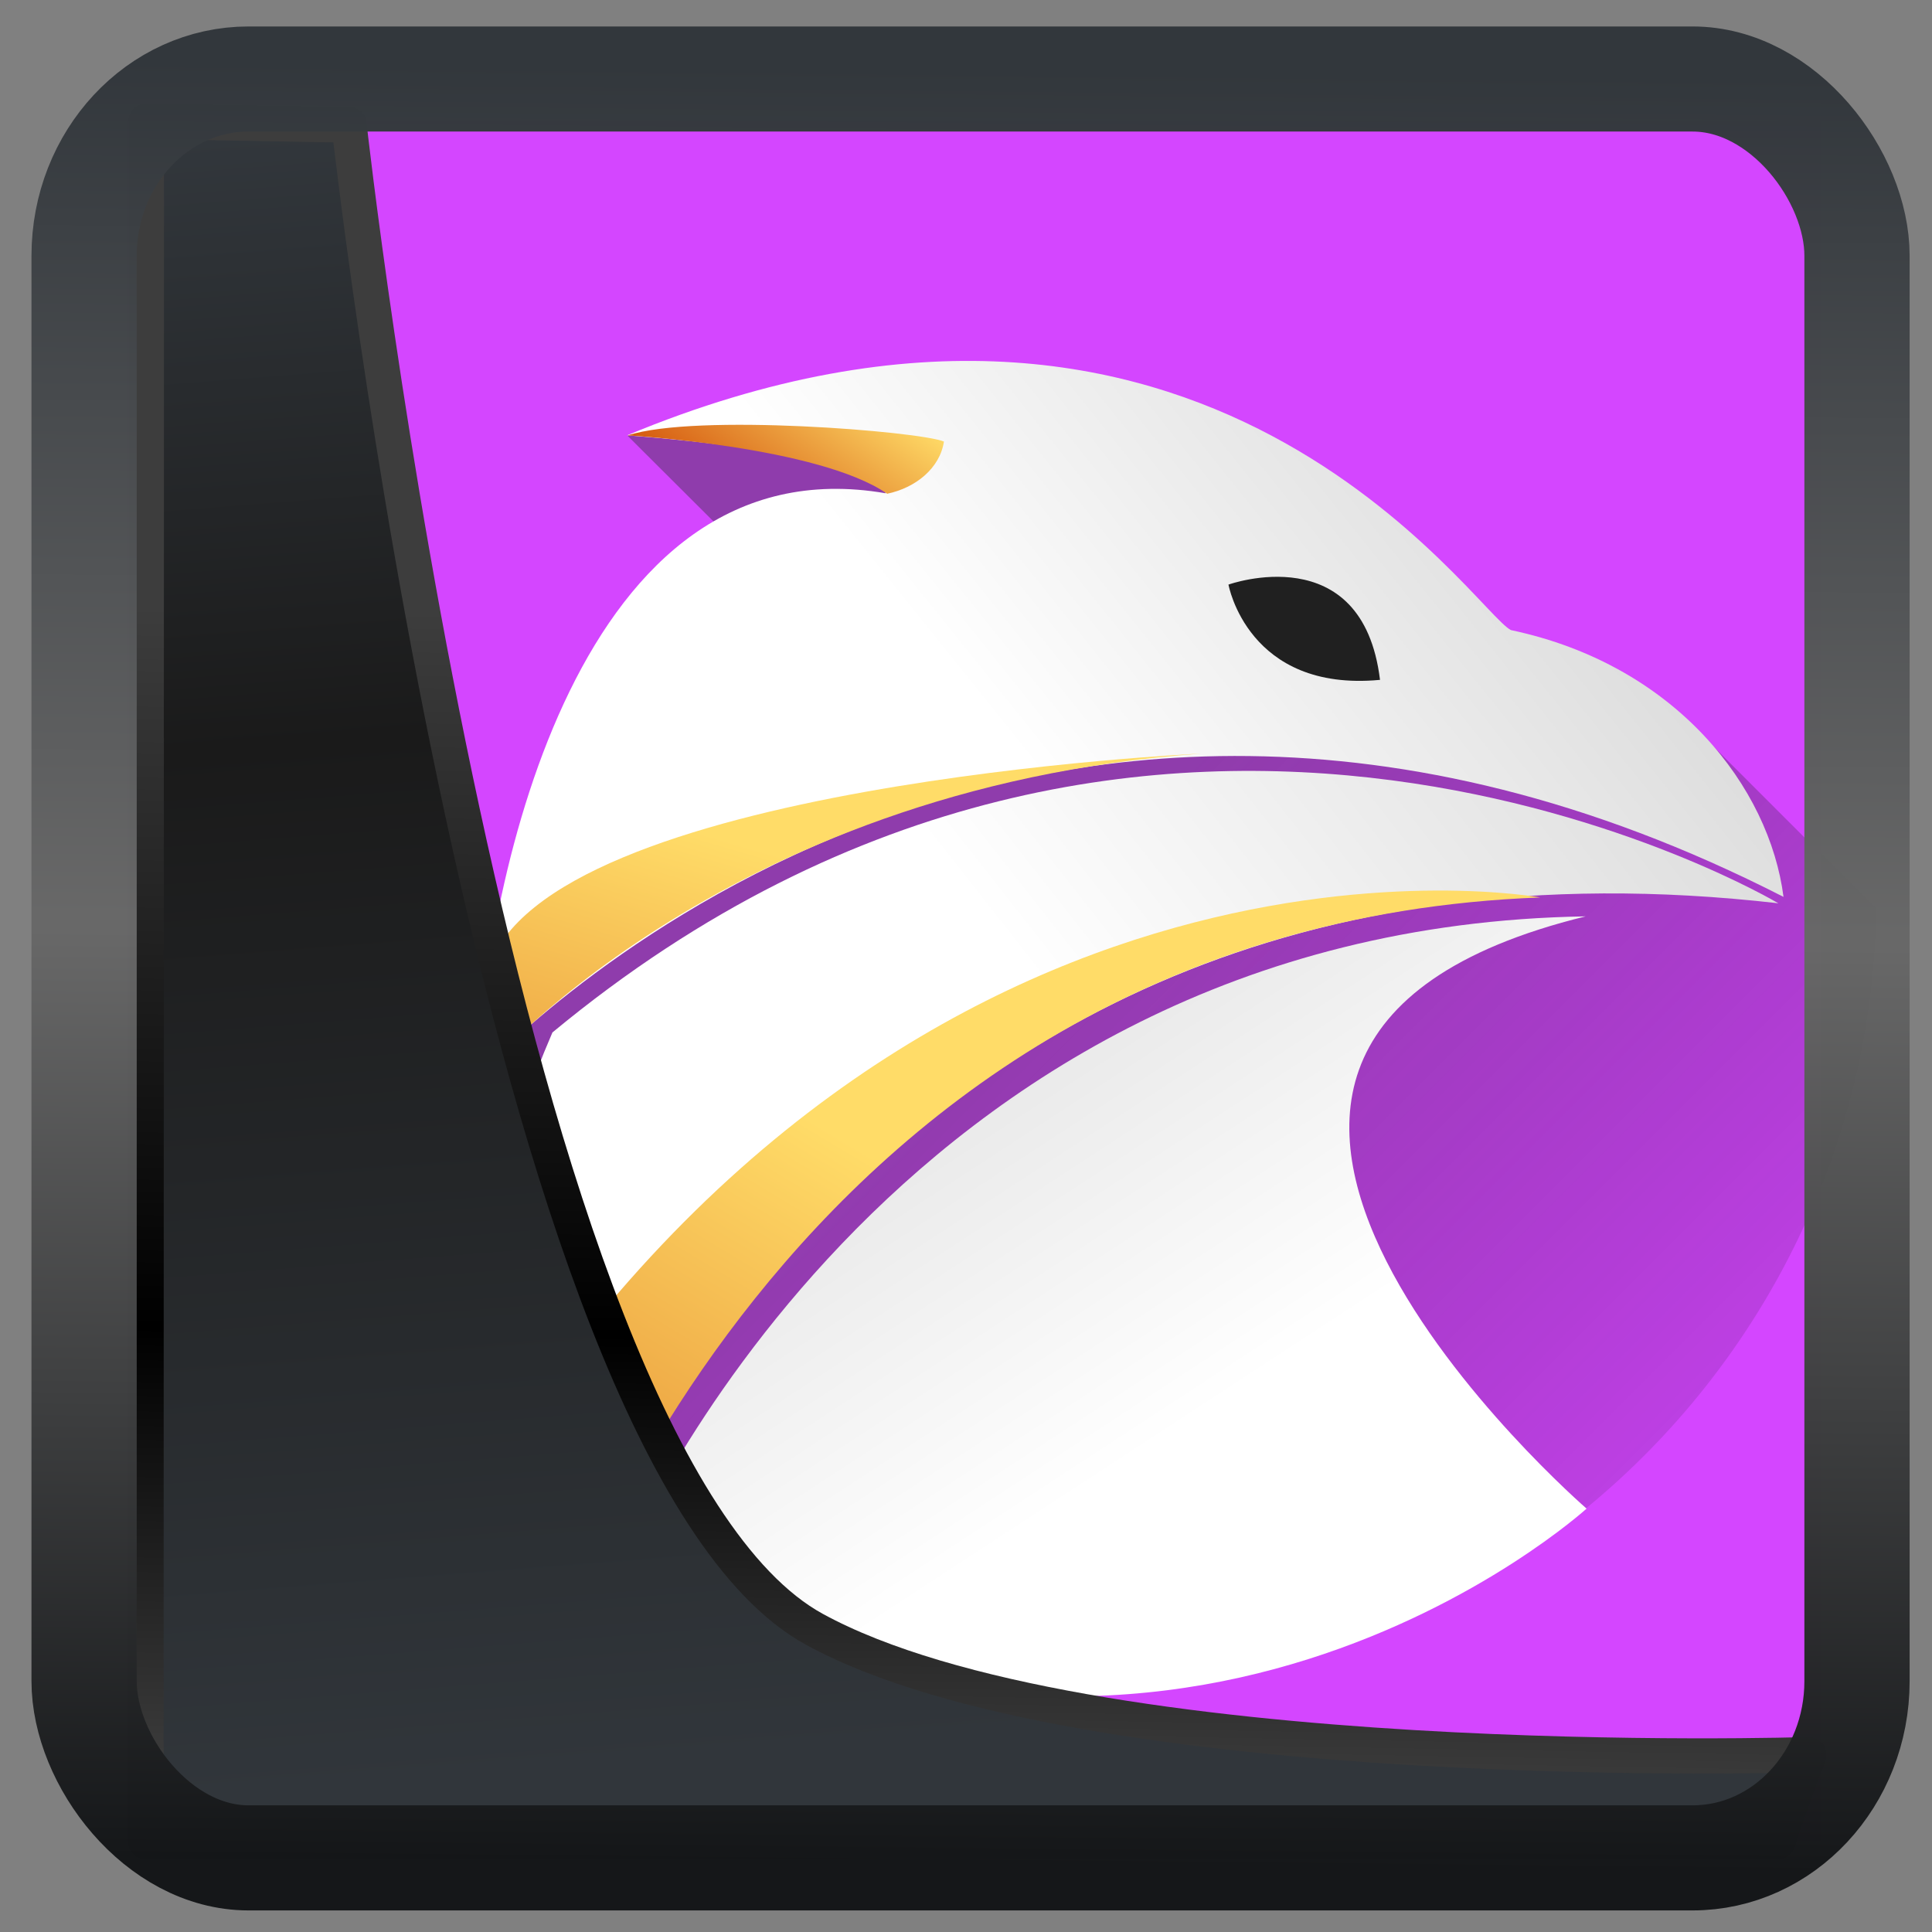<?xml version="1.0" encoding="UTF-8" standalone="no"?>
<!-- Created with Inkscape (http://www.inkscape.org/) -->

<svg
  width="48"
  height="48"
  version="1.1"
  viewBox="0 0 48 48"
  id="svg22"
  xmlns:xlink="http://www.w3.org/1999/xlink"
  xmlns="http://www.w3.org/2000/svg"
  xmlns:svg="http://www.w3.org/2000/svg">
 <rect x="0" y="0" width="48" height="48" fill="#808080" stroke="none"/>
 <defs
   id="defs12">
  <linearGradient
    id="linearGradient1005-3-3"
    x1="5.253"
    x2="9.382"
    y1="15.383"
    y2="2.942"
    gradientTransform="matrix(1,0,0,1,1.632,-0.617)"
    gradientUnits="userSpaceOnUse">
   <stop
     stop-color="#fa8200"
     offset="0"
     id="stop2" />
   <stop
     stop-color="#ff9600"
     offset=".37"
     id="stop4" />
   <stop
     stop-color="#ffb400"
     offset="1"
     id="stop6" />
  </linearGradient>
  <filter
    id="filter4014"
    x="-0.062"
    y="-0.058"
    width="1.125"
    height="1.115"
    color-interpolation-filters="sRGB">
   <feGaussianBlur
     stdDeviation="1.094"
     id="feGaussianBlur9" />
  </filter>
  <linearGradient
    xlink:href="#linearGradient3487"
    id="linearGradient3403"
    gradientUnits="userSpaceOnUse"
    x1="6.949"
    y1="4.555"
    x2="11.215"
    y2="59.052" />
  <linearGradient
    id="linearGradient3487">
   <stop
     style="stop-color:#32373c;stop-opacity:1"
     offset="0"
     id="stop3481" />
   <stop
     id="stop3483"
     offset="0.368"
     style="stop-color:#1a1a1a;stop-opacity:1" />
   <stop
     style="stop-color:#31363b;stop-opacity:1"
     offset="1"
     id="stop3485" />
  </linearGradient>
  <linearGradient
    xlink:href="#linearGradient20604"
    id="linearGradient20558"
    gradientUnits="userSpaceOnUse"
    x1="25.802"
    y1="20.374"
    x2="25.111"
    y2="58.913" />
  <linearGradient
    id="linearGradient20604">
   <stop
     id="stop20598"
     offset="0"
     style="stop-color:#3d3d3d;stop-opacity:1" />
   <stop
     style="stop-color:#000000;stop-opacity:1"
     offset="0.618"
     id="stop20600" />
   <stop
     id="stop20602"
     offset="1"
     style="stop-color:#3d3d3d;stop-opacity:1" />
  </linearGradient>
  <linearGradient
    gradientTransform="translate(0.361,-0.13)"
    xlink:href="#linearGradient4555"
    id="linearGradient4557"
    x1="43.5"
    y1="64.012"
    x2="44.142"
    y2="0.306"
    gradientUnits="userSpaceOnUse" />
  <linearGradient
    id="linearGradient4555">
   <stop
     style="stop-color:#141618;stop-opacity:1"
     offset="0"
     id="stop4551" />
   <stop
     id="stop4559"
     offset="0.518"
     style="stop-color:#686868;stop-opacity:1" />
   <stop
     style="stop-color:#31363b;stop-opacity:1"
     offset="1"
     id="stop4553" />
  </linearGradient>
  <filter
    style="color-interpolation-filters:sRGB"
    id="filter4601"
    x="-0.03"
    width="1.059"
    y="-0.03"
    height="1.059">
   <feGaussianBlur
     stdDeviation="0.001"
     id="feGaussianBlur4603" />
  </filter>
  <linearGradient
    id="s"
    x1="24"
    x2="44"
    y1="24"
    y2="44"
    gradientUnits="userSpaceOnUse">
   <stop
     stop-color="#292c2f"
     offset="0"
     id="stop2-1" />
   <stop
     stop-opacity="0"
     offset="1"
     id="stop4-5" />
  </linearGradient>
  <linearGradient
    id="r"
    x1="49.298"
    x2="95.398"
    y1="81.098"
    y2="56.09"
    gradientTransform="matrix(0.379,0,0,0.262,4.272,4.257)"
    gradientUnits="userSpaceOnUse"
    xlink:href="#l" />
  <linearGradient
    id="l">
   <stop
     stop-color="#fff"
     offset="0"
     id="stop12" />
   <stop
     stop-color="#dadada"
     offset="1"
     id="stop14" />
  </linearGradient>
  <linearGradient
    id="q"
    x1="61.021"
    x2="27.009"
    y1="119.444"
    y2="77.338"
    gradientTransform="matrix(0.35,0,0,0.283,4.272,4.257)"
    gradientUnits="userSpaceOnUse"
    xlink:href="#l" />
  <linearGradient
    id="p"
    x1="87.486"
    x2="39.143"
    y1="37.283"
    y2="58.524"
    gradientTransform="matrix(0.426,0,0,0.233,4.272,4.257)"
    gradientUnits="userSpaceOnUse">
   <stop
     stop-color="#d0d0d0"
     offset="0"
     id="stop19" />
   <stop
     stop-color="#fff"
     offset="1"
     id="stop21" />
  </linearGradient>
  <linearGradient
    id="o"
    x1="39.132"
    x2="-14.568"
    y1="94.824"
    y2="160.96"
    gradientTransform="matrix(0.366,0,0,0.271,4.272,4.257)"
    gradientUnits="userSpaceOnUse"
    xlink:href="#k" />
  <linearGradient
    id="k">
   <stop
     stop-color="#ffdc68"
     offset="0"
     id="stop24" />
   <stop
     stop-color="#ce4300"
     offset="1"
     id="stop26" />
  </linearGradient>
  <linearGradient
    id="n"
    x1="24.439"
    x2="12.066"
    y1="54.424"
    y2="58.197"
    gradientTransform="matrix(0.675,0,0,0.147,4.272,4.257)"
    gradientUnits="userSpaceOnUse"
    xlink:href="#k" />
  <linearGradient
    id="m"
    x1="32.174"
    x2="-13.135"
    y1="91.75"
    y2="161.326"
    gradientTransform="matrix(0.471,0,0,0.211,4.272,4.257)"
    gradientUnits="userSpaceOnUse"
    xlink:href="#k" />
 </defs>
 <rect
   style="display:inline;fill:#d446ff;fill-opacity:1;fill-rule:evenodd;stroke:none;stroke-width:0.928;stroke-linejoin:round;stroke-miterlimit:7.8"
   id="rect1192"
   width="42.085"
   height="42.712"
   x="3.163"
   y="3.018"
   ry="0" />
 <g
   id="g882"
   transform="translate(2.356,-1.668)">
  <path
    d="M 39.486,19.486 22,12 13.225,12.484 18,17.244 9.535,28.424 11.112,30 13,33 12.533,39.941 a 20,20 0 0 0 0.797,0.547 l 23.703,-1.34 0.004,0.004 c 4.498,-3.688 7.133,-9.134 7.211,-14.904 z"
    fill="url(#s)"
    opacity="0.4"
    id="path34"
    style="fill:url(#s)" />
  <g
    fill-rule="evenodd"
    stroke-width="3.16"
    id="g50">
   <path
     d="m 11.262,43.28 c 0,0 6.247,-21.963 30.565,-19.17 0,0 -15.455,-9.218 -30.458,3.209 -4.432,10.312 -0.107,15.96 -0.107,15.96 z"
     fill="url(#r)"
     id="path36"
     style="fill:url(#r)" />
   <path
     d="m 13.122,40.502 c 0,0 6.518,-15.79 23.918,-16.067 -13.226,3.237 0.022,14.714 0.022,14.714 0,0 -10.462,9.523 -23.94,1.353 z"
     fill="url(#q)"
     id="path38"
     style="fill:url(#q)" />
   <path
     d="m 9.492,28.398 c 0,0 13.02,-14.388 32.463,-4.447 -0.348,-2.704 -2.648,-5.756 -6.77,-6.628 -0.912,-0.436 -7.595,-10.813 -21.96,-4.84 4.419,0.346 6.315,0.968 6.423,1.44 -7.643,-1.32 -9.908,9.606 -10.156,14.475 z"
     fill="url(#p)"
     id="path40"
     style="fill:url(#p)" />
   <path
     d="m 28.165,16.192 c 0,0 3.331,-1.198 3.765,2.367 -3.285,0.31 -3.765,-2.367 -3.765,-2.367 z"
     fill="#202020"
     id="path42" />
   <path
     d="m 11.175,43.35 c 0,0 5.694,-18.662 24.734,-19.385 0,0 -15.45,-2.832 -26.362,14.534 -0.06,2.457 1.628,4.852 1.628,4.852 z"
     fill="url(#o)"
     id="path44"
     style="fill:url(#o)" />
   <path
     d="m 13.24,12.485 c 0,0 4.75,0.278 6.445,1.45 0.708,-0.147 1.31,-0.634 1.411,-1.297 -0.607,-0.253 -6.167,-0.707 -7.855,-0.153 z"
     fill="url(#n)"
     id="path46"
     style="fill:url(#n)" />
   <path
     d="m 9.535,28.423 c 0,0 5.946,-7.175 17.948,-8.032 0,0 -16.34,0.742 -17.71,5.377 -0.382,1.115 -0.238,2.655 -0.238,2.655 z"
     fill="url(#m)"
     id="path48"
     style="fill:url(#m)" />
  </g>
 </g>
 <path
   style="display:inline;mix-blend-mode:normal;fill:url(#linearGradient3403);fill-opacity:1;stroke:url(#linearGradient20558);stroke-width:1.162;stroke-linecap:butt;stroke-linejoin:round;stroke-miterlimit:4;stroke-dasharray:none;stroke-opacity:1"
   d="M 4.704,3.981 4.691,60.802 H 58.595 l 1.022,-2.866 c 0,0 -23.875,0.766 -32.844,-4.14 C 16.258,48.042 11.401,4.098 11.401,4.098 Z"
   id="path1686"
   transform="matrix(0.752,0,0,0.752,0.1,0.025)" />
 <rect
   style="display:inline;fill:none;fill-opacity:1;stroke:url(#linearGradient4557);stroke-width:3.714;stroke-linejoin:round;stroke-miterlimit:7.8;stroke-dasharray:none;stroke-opacity:0.995"
   id="rect4539"
   width="62.567"
   height="62.867"
   x="1.032"
   y="0.596"
   ry="6.245"
   rx="5.803"
   transform="matrix(0.704,0,0,0.703,1.363,1.544)" />
</svg>
